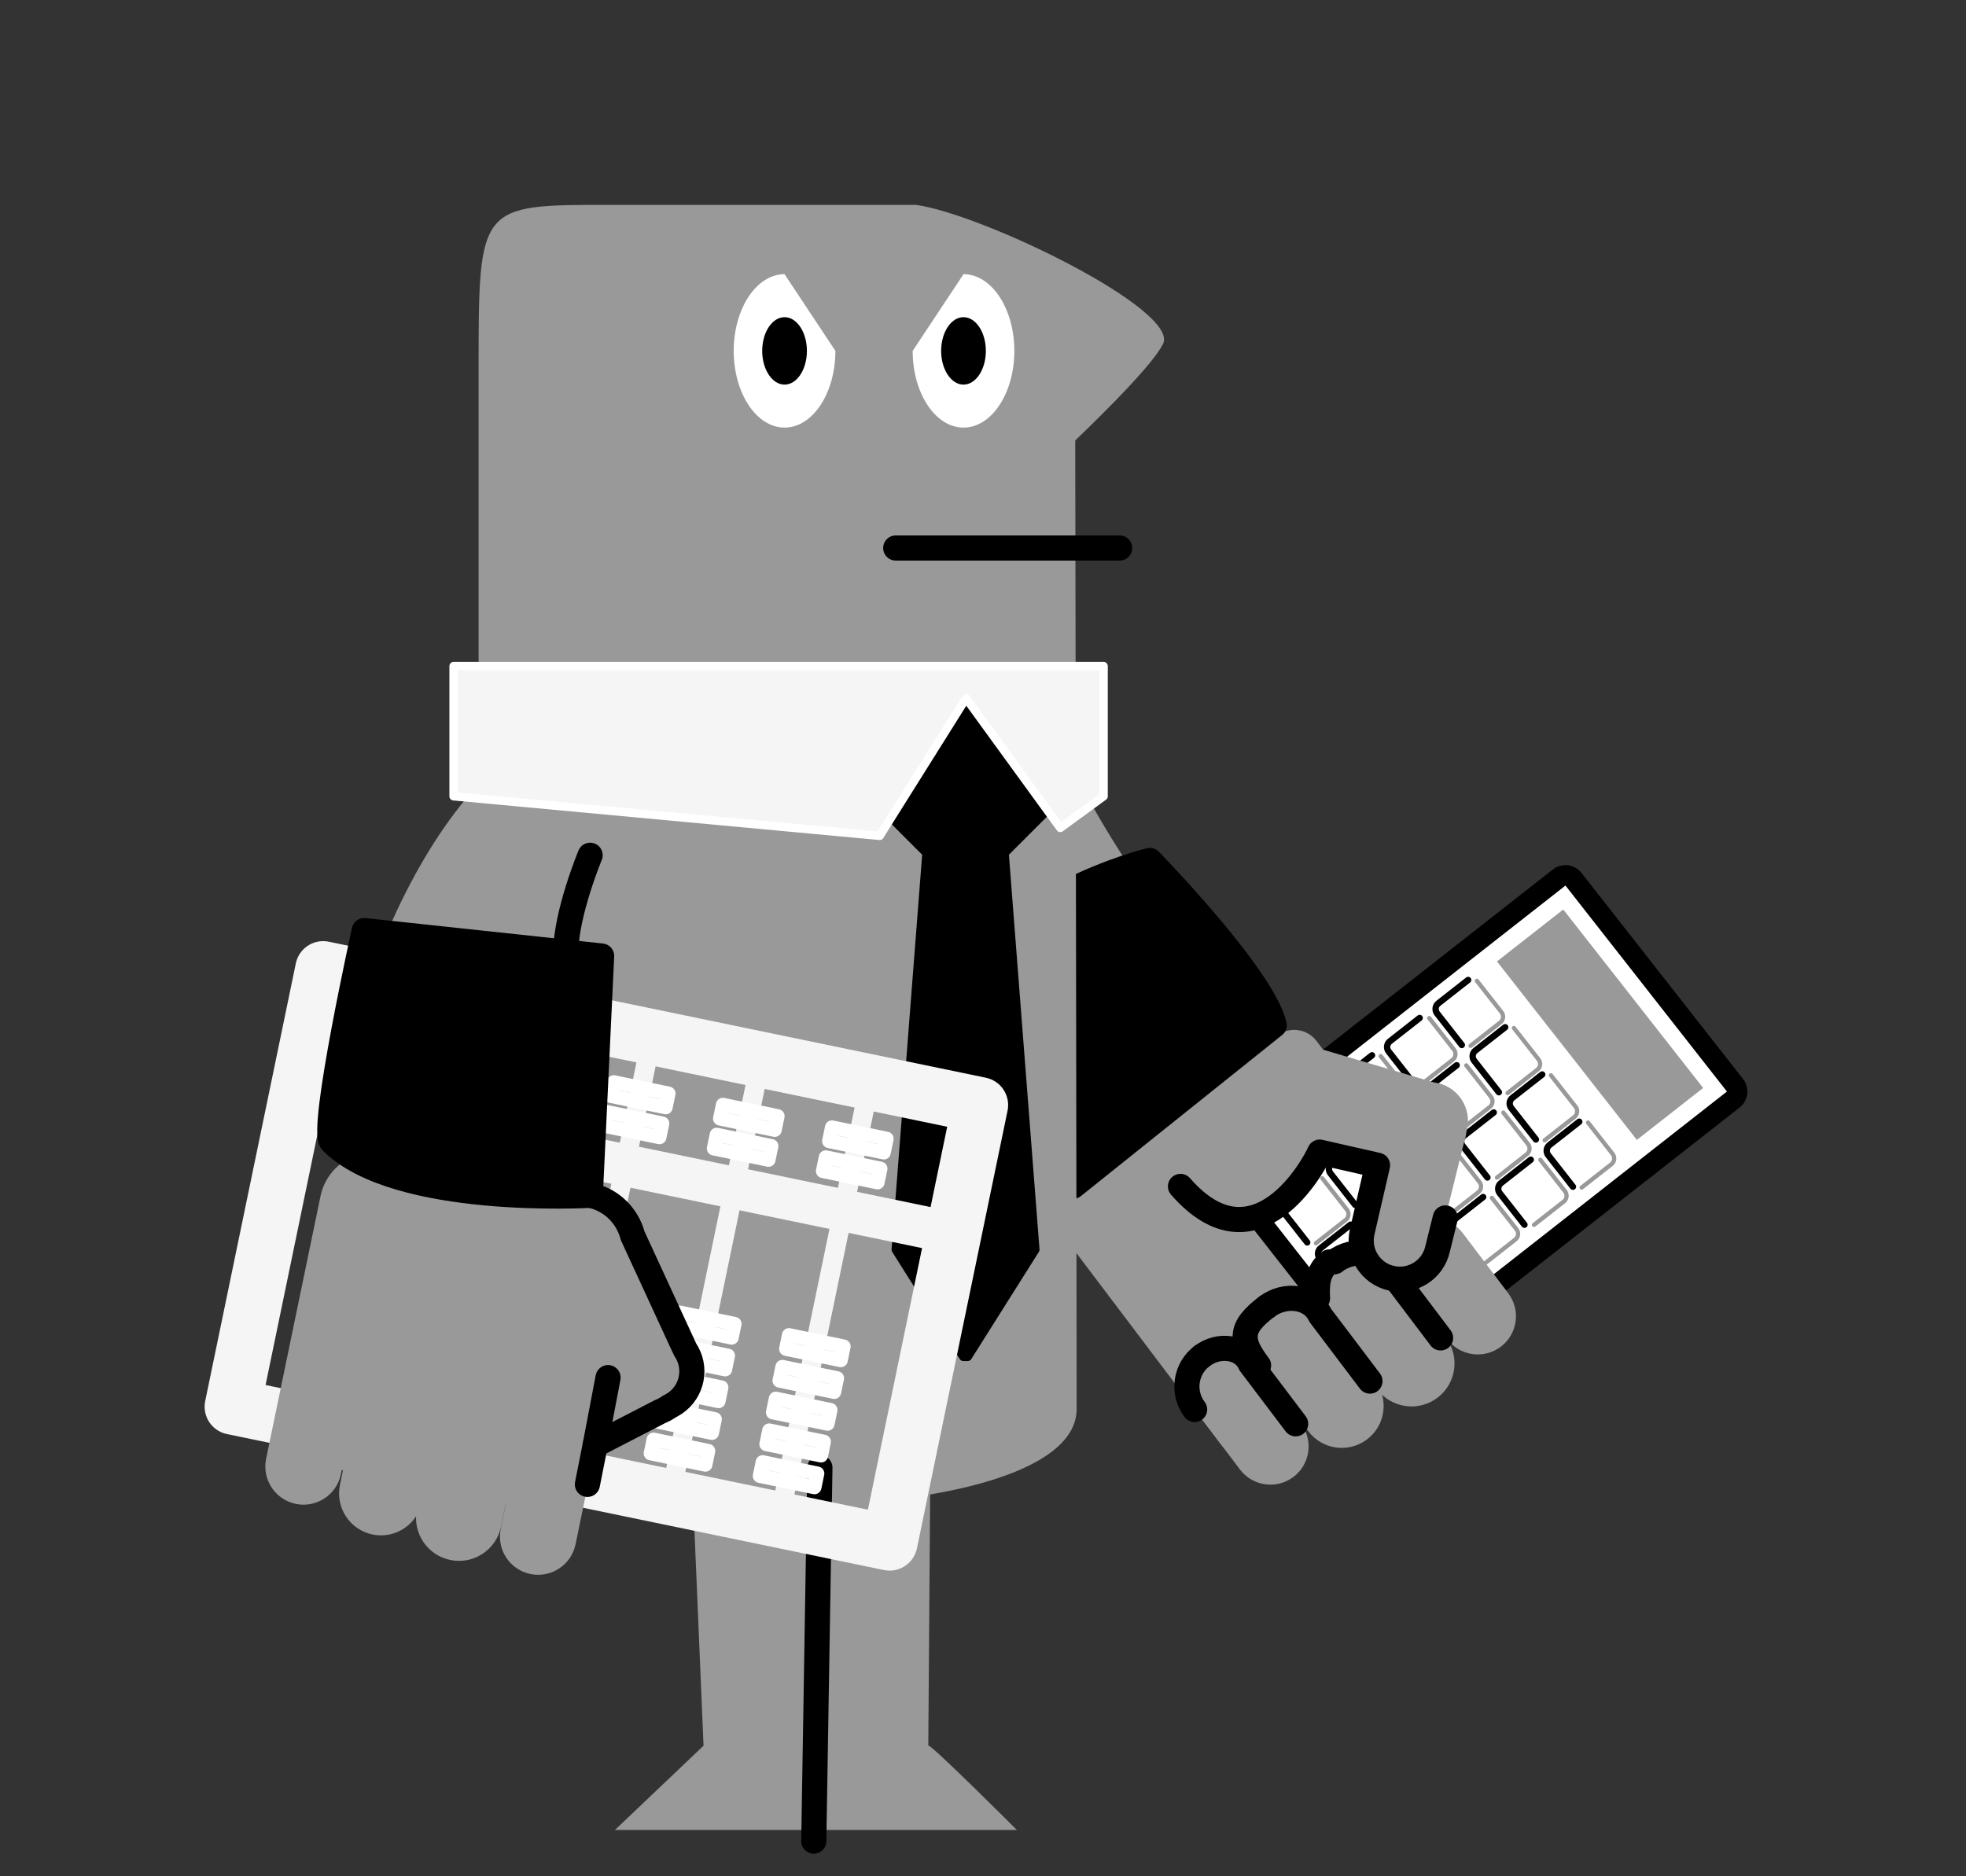 <?xml version="1.0" encoding="UTF-8" standalone="no"?>
<!-- Created with Inkscape (http://www.inkscape.org/) -->

<svg
   xmlns:dc="http://purl.org/dc/elements/1.1/"
   xmlns:cc="http://creativecommons.org/ns#"
   xmlns:rdf="http://www.w3.org/1999/02/22-rdf-syntax-ns#"
   xmlns:svg="http://www.w3.org/2000/svg"
   xmlns="http://www.w3.org/2000/svg"
   version="1.1"
   width="880"
   height="840"
   id="svg2985"
   xml:space="preserve"><rect width="100%" height="100%" fill="#333333" stroke="none"/><defs
     id="defs2989"><clipPath
       id="clipPath2999"><path
         d="m 0,590.528 552.428,0 L 552.428,0 0,0 0,590.528 z"
         id="path3001" /></clipPath></defs><g
     transform="matrix(1.25,0,0,-1.25,35.593,832.881)"
     id="g2993"><g
       transform="translate(44.8,2.4)"
       id="g2995"><g
         clip-path="url(#clipPath2999)"
         id="g2997"><g
           transform="translate(297.463,410.882)"
           id="g3003"><path
             d="M 0,0 C 0,0 24.445,-66.927 81.275,-116.877 67.087,-121.415 11.798,-169.375 11.798,-169.375 -56.253,-93.491 -58.166,-22.937 -25.719,0 -9.503,11.463 0,0 0,0"
             id="path3005"
             style="fill:#999999;fill-opacity:1;fill-rule:nonzero;stroke:none" /></g><g
           transform="translate(297.463,410.882)"
           id="g3007"><path
             d="M 0,0 C 0,0 24.445,-66.927 81.275,-116.877 67.087,-121.415 11.798,-169.375 11.798,-169.375 -56.253,-93.491 -58.166,-22.937 -25.719,0 -9.503,11.463 0,0 0,0 z"
             id="path3009"
             style="fill:none;stroke:#999999;stroke-width:6;stroke-linecap:butt;stroke-linejoin:round;stroke-miterlimit:10;stroke-opacity:1;stroke-dasharray:none" /></g><g
           transform="translate(455.052,215.774)"
           id="g3011"><path
             d="m 0,0 c 3.316,-4.388 2.438,-10.691 -1.95,-14.007 l -75.314,-56.908 c -4.388,-3.315 -10.691,-2.438 -14.007,1.95 L -148.179,6.35 c -3.316,4.387 -2.438,10.691 1.95,14.006 l 75.316,56.909 c 4.388,3.316 10.691,2.439 14.006,-1.95 L 0,0 z"
             id="path3013"
             style="fill:#999999;fill-opacity:1;fill-rule:nonzero;stroke:none" /></g><g
           transform="translate(421.922,172.75)"
           id="g3015"><path
             d="m 0,0 c -1.084,0 -2.158,0.48 -2.879,1.399 l -57.822,73.769 c -0.598,0.764 -0.868,1.732 -0.752,2.694 0.117,0.962 0.611,1.839 1.374,2.437 L 63.12,176.866 c 0.647,0.507 1.442,0.779 2.255,0.779 0.146,0 0.292,-0.009 0.439,-0.027 0.962,-0.116 1.839,-0.61 2.437,-1.373 l 57.822,-73.77 c 1.245,-1.589 0.967,-3.886 -0.622,-5.131 L 2.252,0.778 C 1.583,0.254 0.789,0 0,0"
             id="path3017"
             style="fill:#ffffff;fill-opacity:1;fill-rule:nonzero;stroke:none" /></g><g
           transform="translate(487.297,354.049)"
           id="g3019"><path
             d="m 0,0 c -1.626,0 -3.216,-0.543 -4.509,-1.557 l -123.199,-96.567 c -1.526,-1.196 -2.514,-2.949 -2.747,-4.873 -0.233,-1.924 0.308,-3.863 1.503,-5.388 l 57.823,-73.769 c 1.441,-1.839 3.588,-2.801 5.757,-2.801 1.578,0 3.166,0.509 4.504,1.558 l 123.199,96.565 c 3.177,2.49 3.734,7.084 1.244,10.261 L 5.753,-2.8 C 4.557,-1.274 2.804,-0.286 0.879,-0.053 0.586,-0.018 0.292,0 0,0 M 0,-7.309 57.822,-81.08 -65.377,-177.645 -123.199,-103.876 0,-7.309"
             id="path3021"
             style="fill:#000000;fill-opacity:1;fill-rule:nonzero;stroke:none" /></g><g
           transform="translate(461.164,319.753)"
           id="g3023"><path
             d="M 0,0 51.508,-65.714 77.044,-45.699 25.536,20.016 0,0 z"
             id="path3025"
             style="fill:#999999;fill-opacity:1;fill-rule:nonzero;stroke:none" /></g><g
           transform="translate(461.164,319.753)"
           id="g3027"><path
             d="M 0,0 51.508,-65.714 77.044,-45.699 25.536,20.016 0,0 z"
             id="path3029"
             style="fill:none;stroke:#ffffff;stroke-width:2.285;stroke-linecap:round;stroke-linejoin:round;stroke-miterlimit:10;stroke-opacity:1;stroke-dasharray:none" /></g><g
           transform="translate(452.446,312.921)"
           id="g3031"><path
             d="m 0,0 -10.66,-8.355 c -1.124,-0.88 -1.322,-2.52 -0.442,-3.645 l 8.841,-11.279"
             id="path3033"
             style="fill:none;stroke:#000000;stroke-width:2.285;stroke-linecap:round;stroke-linejoin:miter;stroke-miterlimit:10;stroke-opacity:1;stroke-dasharray:none" /></g><g
           transform="translate(465.709,295.998)"
           id="g3035"><path
             d="m 0,0 -10.659,-8.355 c -1.124,-0.879 -1.323,-2.519 -0.442,-3.643 l 8.84,-11.278"
             id="path3037"
             style="fill:none;stroke:#000000;stroke-width:2.285;stroke-linecap:round;stroke-linejoin:miter;stroke-miterlimit:10;stroke-opacity:1;stroke-dasharray:none" /></g><g
           transform="translate(478.973,279.079)"
           id="g3039"><path
             d="m 0,0 -10.66,-8.355 c -1.124,-0.88 -1.322,-2.52 -0.442,-3.644 l 8.841,-11.28"
             id="path3041"
             style="fill:none;stroke:#000000;stroke-width:2.285;stroke-linecap:round;stroke-linejoin:miter;stroke-miterlimit:10;stroke-opacity:1;stroke-dasharray:none" /></g><g
           transform="translate(492.235,262.156)"
           id="g3043"><path
             d="m 0,0 -10.66,-8.357 c -1.124,-0.88 -1.323,-2.519 -0.442,-3.642 l 8.841,-11.278"
             id="path3045"
             style="fill:none;stroke:#000000;stroke-width:2.285;stroke-linecap:round;stroke-linejoin:miter;stroke-miterlimit:10;stroke-opacity:1;stroke-dasharray:none" /></g><g
           transform="translate(435.084,299.312)"
           id="g3047"><path
             d="m 0,0 -10.662,-8.357 c -1.123,-0.881 -1.322,-2.52 -0.442,-3.644 l 8.841,-11.28"
             id="path3049"
             style="fill:none;stroke:#000000;stroke-width:2.285;stroke-linecap:round;stroke-linejoin:miter;stroke-miterlimit:10;stroke-opacity:1;stroke-dasharray:none" /></g><g
           transform="translate(448.347,282.389)"
           id="g3051"><path
             d="m 0,0 -10.661,-8.357 c -1.124,-0.88 -1.322,-2.519 -0.442,-3.643 l 8.84,-11.278"
             id="path3053"
             style="fill:none;stroke:#000000;stroke-width:2.285;stroke-linecap:round;stroke-linejoin:miter;stroke-miterlimit:10;stroke-opacity:1;stroke-dasharray:none" /></g><g
           transform="translate(461.61,265.469)"
           id="g3055"><path
             d="m 0,0 -10.662,-8.357 c -1.124,-0.88 -1.322,-2.519 -0.442,-3.643 l 8.841,-11.281"
             id="path3057"
             style="fill:none;stroke:#000000;stroke-width:2.285;stroke-linecap:round;stroke-linejoin:miter;stroke-miterlimit:10;stroke-opacity:1;stroke-dasharray:none" /></g><g
           transform="translate(474.873,248.547)"
           id="g3059"><path
             d="m 0,0 -10.662,-8.357 c -1.123,-0.879 -1.322,-2.519 -0.441,-3.643 l 8.839,-11.279"
             id="path3061"
             style="fill:none;stroke:#000000;stroke-width:2.285;stroke-linecap:round;stroke-linejoin:miter;stroke-miterlimit:10;stroke-opacity:1;stroke-dasharray:none" /></g><g
           transform="translate(418.029,285.944)"
           id="g3063"><path
             d="m 0,0 -10.66,-8.355 c -1.123,-0.881 -1.322,-2.52 -0.442,-3.644 l 8.841,-11.279"
             id="path3065"
             style="fill:none;stroke:#000000;stroke-width:2.285;stroke-linecap:round;stroke-linejoin:miter;stroke-miterlimit:10;stroke-opacity:1;stroke-dasharray:none" /></g><g
           transform="translate(431.293,269.022)"
           id="g3067"><path
             d="m 0,0 -10.66,-8.355 c -1.123,-0.881 -1.322,-2.52 -0.442,-3.644 l 8.84,-11.279"
             id="path3069"
             style="fill:none;stroke:#000000;stroke-width:2.285;stroke-linecap:round;stroke-linejoin:miter;stroke-miterlimit:10;stroke-opacity:1;stroke-dasharray:none" /></g><g
           transform="translate(444.556,252.102)"
           id="g3071"><path
             d="m 0,0 -10.66,-8.354 c -1.124,-0.881 -1.322,-2.522 -0.442,-3.645 l 8.841,-11.28"
             id="path3073"
             style="fill:none;stroke:#000000;stroke-width:2.285;stroke-linecap:round;stroke-linejoin:miter;stroke-miterlimit:10;stroke-opacity:1;stroke-dasharray:none" /></g><g
           transform="translate(457.819,235.182)"
           id="g3075"><path
             d="m 0,0 -10.66,-8.357 c -1.124,-0.88 -1.322,-2.519 -0.442,-3.643 l 8.841,-11.278"
             id="path3077"
             style="fill:none;stroke:#000000;stroke-width:2.285;stroke-linecap:round;stroke-linejoin:miter;stroke-miterlimit:10;stroke-opacity:1;stroke-dasharray:none" /></g><g
           transform="translate(458.683,211.608)"
           id="g3079"><path
             d="m 0,0 10.661,8.357 c 1.123,0.881 1.322,2.521 0.441,3.645 L 2.261,23.28"
             id="path3081"
             style="fill:none;stroke:#999999;stroke-width:1.523;stroke-linecap:round;stroke-linejoin:miter;stroke-miterlimit:10;stroke-opacity:1;stroke-dasharray:none" /></g><g
           transform="translate(445.419,228.532)"
           id="g3083"><path
             d="m 0,0 10.66,8.354 c 1.124,0.88 1.323,2.521 0.442,3.644 l -8.84,11.281"
             id="path3085"
             style="fill:none;stroke:#999999;stroke-width:1.523;stroke-linecap:round;stroke-linejoin:miter;stroke-miterlimit:10;stroke-opacity:1;stroke-dasharray:none" /></g><g
           transform="translate(432.157,245.453)"
           id="g3087"><path
             d="m 0,0 10.66,8.357 c 1.124,0.88 1.322,2.519 0.442,3.642 L 2.26,23.277"
             id="path3089"
             style="fill:none;stroke:#999999;stroke-width:1.523;stroke-linecap:round;stroke-linejoin:miter;stroke-miterlimit:10;stroke-opacity:1;stroke-dasharray:none" /></g><g
           transform="translate(418.893,262.373)"
           id="g3091"><path
             d="m 0,0 10.661,8.356 c 1.124,0.881 1.322,2.52 0.442,3.644 L 2.262,23.281"
             id="path3093"
             style="fill:none;stroke:#999999;stroke-width:1.523;stroke-linecap:round;stroke-linejoin:miter;stroke-miterlimit:10;stroke-opacity:1;stroke-dasharray:none" /></g><g
           transform="translate(400.983,272.582)"
           id="g3095"><path
             d="m 0,0 -10.661,-8.356 c -1.123,-0.881 -1.322,-2.52 -0.442,-3.644 l 8.842,-11.279"
             id="path3097"
             style="fill:none;stroke:#000000;stroke-width:2.285;stroke-linecap:round;stroke-linejoin:miter;stroke-miterlimit:10;stroke-opacity:1;stroke-dasharray:none" /></g><g
           transform="translate(414.246,255.662)"
           id="g3099"><path
             d="m 0,0 -10.66,-8.354 c -1.124,-0.88 -1.322,-2.52 -0.442,-3.644 l 8.841,-11.282"
             id="path3101"
             style="fill:none;stroke:#000000;stroke-width:2.285;stroke-linecap:round;stroke-linejoin:miter;stroke-miterlimit:10;stroke-opacity:1;stroke-dasharray:none" /></g><g
           transform="translate(427.509,238.74)"
           id="g3103"><path
             d="m 0,0 -10.66,-8.354 c -1.123,-0.881 -1.322,-2.522 -0.442,-3.645 l 8.841,-11.28"
             id="path3105"
             style="fill:none;stroke:#000000;stroke-width:2.285;stroke-linecap:round;stroke-linejoin:miter;stroke-miterlimit:10;stroke-opacity:1;stroke-dasharray:none" /></g><g
           transform="translate(440.772,221.817)"
           id="g3107"><path
             d="m 0,0 -10.66,-8.355 c -1.123,-0.881 -1.322,-2.52 -0.442,-3.645 l 8.841,-11.276"
             id="path3109"
             style="fill:none;stroke:#000000;stroke-width:2.285;stroke-linecap:round;stroke-linejoin:miter;stroke-miterlimit:10;stroke-opacity:1;stroke-dasharray:none" /></g><g
           transform="translate(441.636,198.248)"
           id="g3111"><path
             d="m 0,0 10.661,8.357 c 1.123,0.881 1.322,2.521 0.441,3.644 L 2.261,23.279"
             id="path3113"
             style="fill:none;stroke:#999999;stroke-width:1.523;stroke-linecap:round;stroke-linejoin:miter;stroke-miterlimit:10;stroke-opacity:1;stroke-dasharray:none" /></g><g
           transform="translate(428.372,215.17)"
           id="g3115"><path
             d="m 0,0 10.661,8.356 c 1.123,0.881 1.322,2.52 0.442,3.644 L 2.262,23.279"
             id="path3117"
             style="fill:none;stroke:#999999;stroke-width:1.523;stroke-linecap:round;stroke-linejoin:miter;stroke-miterlimit:10;stroke-opacity:1;stroke-dasharray:none" /></g><g
           transform="translate(415.11,232.091)"
           id="g3119"><path
             d="m 0,0 10.661,8.355 c 1.123,0.88 1.322,2.52 0.442,3.643 l -8.842,11.28"
             id="path3121"
             style="fill:none;stroke:#999999;stroke-width:1.523;stroke-linecap:round;stroke-linejoin:miter;stroke-miterlimit:10;stroke-opacity:1;stroke-dasharray:none" /></g><g
           transform="translate(401.846,249.012)"
           id="g3123"><path
             d="m 0,0 10.662,8.357 c 1.123,0.881 1.321,2.521 0.441,3.644 L 2.26,23.279"
             id="path3125"
             style="fill:none;stroke:#999999;stroke-width:1.523;stroke-linecap:round;stroke-linejoin:miter;stroke-miterlimit:10;stroke-opacity:1;stroke-dasharray:none" /></g><g
           transform="translate(383.82,259.129)"
           id="g3127"><path
             d="m 0,0 -10.661,-8.355 c -1.123,-0.879 -1.322,-2.519 -0.442,-3.644 l 8.843,-11.278"
             id="path3129"
             style="fill:none;stroke:#000000;stroke-width:2.285;stroke-linecap:round;stroke-linejoin:miter;stroke-miterlimit:10;stroke-opacity:1;stroke-dasharray:none" /></g><g
           transform="translate(397.084,242.209)"
           id="g3131"><path
             d="m 0,0 -10.661,-8.356 c -1.123,-0.881 -1.322,-2.522 -0.442,-3.645 l 8.841,-11.278"
             id="path3133"
             style="fill:none;stroke:#000000;stroke-width:2.285;stroke-linecap:round;stroke-linejoin:miter;stroke-miterlimit:10;stroke-opacity:1;stroke-dasharray:none" /></g><g
           transform="translate(410.346,225.289)"
           id="g3135"><path
             d="m 0,0 -10.661,-8.357 c -1.123,-0.881 -1.322,-2.521 -0.441,-3.645 l 8.84,-11.277"
             id="path3137"
             style="fill:none;stroke:#000000;stroke-width:2.285;stroke-linecap:round;stroke-linejoin:miter;stroke-miterlimit:10;stroke-opacity:1;stroke-dasharray:none" /></g><g
           transform="translate(423.608,208.365)"
           id="g3139"><path
             d="m 0,0 -10.66,-8.356 c -1.123,-0.881 -1.322,-2.52 -0.442,-3.644 l 8.841,-11.277"
             id="path3141"
             style="fill:none;stroke:#000000;stroke-width:2.285;stroke-linecap:round;stroke-linejoin:miter;stroke-miterlimit:10;stroke-opacity:1;stroke-dasharray:none" /></g><g
           transform="translate(424.473,184.795)"
           id="g3143"><path
             d="m 0,0 10.66,8.356 c 1.123,0.881 1.322,2.52 0.442,3.644 l -8.84,11.279"
             id="path3145"
             style="fill:none;stroke:#999999;stroke-width:1.523;stroke-linecap:round;stroke-linejoin:miter;stroke-miterlimit:10;stroke-opacity:1;stroke-dasharray:none" /></g><g
           transform="translate(411.209,201.719)"
           id="g3147"><path
             d="m 0,0 10.661,8.356 c 1.123,0.881 1.322,2.52 0.441,3.643 L 2.261,23.277"
             id="path3149"
             style="fill:none;stroke:#999999;stroke-width:1.523;stroke-linecap:round;stroke-linejoin:miter;stroke-miterlimit:10;stroke-opacity:1;stroke-dasharray:none" /></g><g
           transform="translate(397.947,218.637)"
           id="g3151"><path
             d="m 0,0 10.661,8.356 c 1.123,0.881 1.322,2.522 0.442,3.645 L 2.26,23.281"
             id="path3153"
             style="fill:none;stroke:#999999;stroke-width:1.523;stroke-linecap:round;stroke-linejoin:miter;stroke-miterlimit:10;stroke-opacity:1;stroke-dasharray:none" /></g><g
           transform="translate(384.684,235.56)"
           id="g3155"><path
             d="m 0,0 10.66,8.355 c 1.123,0.881 1.322,2.522 0.442,3.645 L 2.261,23.279"
             id="path3157"
             style="fill:none;stroke:#999999;stroke-width:1.523;stroke-linecap:round;stroke-linejoin:miter;stroke-miterlimit:10;stroke-opacity:1;stroke-dasharray:none" /></g><g
           transform="translate(476.047,225.221)"
           id="g3159"><path
             d="m 0,0 10.662,8.356 c 1.123,0.881 1.322,2.521 0.441,3.645 L 2.262,23.279"
             id="path3161"
             style="fill:none;stroke:#999999;stroke-width:1.523;stroke-linecap:round;stroke-linejoin:miter;stroke-miterlimit:10;stroke-opacity:1;stroke-dasharray:none" /></g><g
           transform="translate(462.782,242.142)"
           id="g3163"><path
             d="m 0,0 10.661,8.357 c 1.124,0.881 1.322,2.52 0.442,3.644 L 2.262,23.279"
             id="path3165"
             style="fill:none;stroke:#999999;stroke-width:1.523;stroke-linecap:round;stroke-linejoin:miter;stroke-miterlimit:10;stroke-opacity:1;stroke-dasharray:none" /></g><g
           transform="translate(449.521,259.062)"
           id="g3167"><path
             d="m 0,0 10.662,8.357 c 1.123,0.88 1.322,2.52 0.441,3.644 L 2.261,23.278"
             id="path3169"
             style="fill:none;stroke:#999999;stroke-width:1.523;stroke-linecap:round;stroke-linejoin:miter;stroke-miterlimit:10;stroke-opacity:1;stroke-dasharray:none" /></g><g
           transform="translate(436.257,275.983)"
           id="g3171"><path
             d="m 0,0 10.662,8.357 c 1.123,0.881 1.322,2.52 0.441,3.643 L 2.262,23.279"
             id="path3173"
             style="fill:none;stroke:#999999;stroke-width:1.523;stroke-linecap:round;stroke-linejoin:miter;stroke-miterlimit:10;stroke-opacity:1;stroke-dasharray:none" /></g><g
           transform="translate(493.099,238.586)"
           id="g3175"><path
             d="m 0,0 10.661,8.356 c 1.123,0.881 1.322,2.52 0.442,3.644 L 2.261,23.279"
             id="path3177"
             style="fill:none;stroke:#999999;stroke-width:1.523;stroke-linecap:round;stroke-linejoin:miter;stroke-miterlimit:10;stroke-opacity:1;stroke-dasharray:none" /></g><g
           transform="translate(479.835,255.509)"
           id="g3179"><path
             d="m 0,0 10.66,8.354 c 1.124,0.88 1.323,2.521 0.442,3.644 L 2.261,23.276"
             id="path3181"
             style="fill:none;stroke:#999999;stroke-width:1.523;stroke-linecap:round;stroke-linejoin:miter;stroke-miterlimit:10;stroke-opacity:1;stroke-dasharray:none" /></g><g
           transform="translate(466.573,272.428)"
           id="g3183"><path
             d="m 0,0 10.66,8.356 c 1.123,0.881 1.322,2.52 0.442,3.644 L 2.26,23.279"
             id="path3185"
             style="fill:none;stroke:#999999;stroke-width:1.523;stroke-linecap:round;stroke-linejoin:miter;stroke-miterlimit:10;stroke-opacity:1;stroke-dasharray:none" /></g><g
           transform="translate(453.309,289.35)"
           id="g3187"><path
             d="m 0,0 10.661,8.356 c 1.124,0.881 1.322,2.521 0.441,3.645 L 2.261,23.279"
             id="path3189"
             style="fill:none;stroke:#999999;stroke-width:1.523;stroke-linecap:round;stroke-linejoin:miter;stroke-miterlimit:10;stroke-opacity:1;stroke-dasharray:none" /></g><g
           transform="translate(388.28,284.358)"
           id="g3191"><path
             d="m 0,0 -44.72,-37.159 c 0,0 6.875,-10.695 13.607,-14.818 6.733,-4.121 30.416,-10.372 43.817,23.418 C 13.566,-7.604 0,0 0,0"
             id="path3193"
             style="fill:#999999;fill-opacity:1;fill-rule:nonzero;stroke:none" /></g><g
           transform="translate(466.814,200.718)"
           id="g3195"><path
             d="m 0,0 c 4.549,-6.023 3.354,-14.599 -2.67,-19.15 -6.025,-4.55 -14.598,-3.357 -19.151,2.666 L -38.055,5.003 c -4.552,6.024 -3.363,14.595 2.663,19.148 6.027,4.554 14.6,3.36 19.149,-2.667 L 0,0 z"
             id="path3197"
             style="fill:#999999;fill-opacity:1;fill-rule:nonzero;stroke:none" /></g><g
           transform="translate(419.165,169.382)"
           id="g3199"><path
             d="m 0,0 c 4.991,-6.607 3.681,-16.021 -2.931,-21.013 -6.61,-4.994 -16.018,-3.685 -21.017,2.928 L -41.762,5.492 c -4.996,6.61 -3.691,16.019 2.924,21.013 6.613,5 16.022,3.689 21.014,-2.927 L 0,0 z"
             id="path3201"
             style="fill:#999999;fill-opacity:1;fill-rule:nonzero;stroke:none" /></g><g
           transform="translate(392.558,154.082)"
           id="g3203"><path
             d="m 0,0 c 4.548,-6.023 3.353,-14.599 -2.668,-19.149 -6.026,-4.553 -14.599,-3.357 -19.152,2.668 L -38.053,5.004 c -4.553,6.022 -3.363,14.596 2.662,19.147 6.028,4.556 14.6,3.363 19.148,-2.668 L 0,0 z"
             id="path3205"
             style="fill:#999999;fill-opacity:1;fill-rule:nonzero;stroke:none" /></g><g
           transform="translate(357.167,178.233)"
           id="g3207"><path
             d="M 0,0 C 6.027,4.556 14.6,3.362 17.271,-2.791 L 33.514,-24.274"
             id="path3209"
             style="fill:none;stroke:#000000;stroke-width:9;stroke-linecap:round;stroke-linejoin:round;stroke-miterlimit:10;stroke-opacity:1;stroke-dasharray:none" /></g><g
           transform="translate(444.457,184.857)"
           id="g3211"><path
             d="m 0,0 c 5.122,-6.78 3.78,-16.438 -3.005,-21.562 -6.783,-5.125 -16.437,-3.782 -21.563,3.002 L -42.849,5.634 c -5.126,6.782 -3.783,16.434 3.001,21.56 6.788,5.13 16.439,3.784 21.559,-3.004 L 0,0 z"
             id="path3213"
             style="fill:#999999;fill-opacity:1;fill-rule:nonzero;stroke:none" /></g><g
           transform="translate(354.504,159.086)"
           id="g3215"><path
             d="M 0,0 C -4.553,6.022 -3.363,14.596 2.663,19.147"
             id="path3217"
             style="fill:none;stroke:#000000;stroke-width:9;stroke-linecap:round;stroke-linejoin:round;stroke-miterlimit:10;stroke-opacity:1;stroke-dasharray:none" /></g><g
           transform="translate(380.327,195.887)"
           id="g3219"><path
             d="M 0,0 C 6.613,5 16.022,3.689 19.137,-3.051 L 36.961,-26.627"
             id="path3221"
             style="fill:none;stroke:#000000;stroke-width:9;stroke-linecap:round;stroke-linejoin:round;stroke-miterlimit:10;stroke-opacity:1;stroke-dasharray:none" /></g><g
           transform="translate(377.403,174.874)"
           id="g3223"><path
             d="M 0,0 C -6.656,8.807 -7.037,13.493 2.924,21.013"
             id="path3225"
             style="fill:none;stroke:#000000;stroke-width:9;stroke-linecap:round;stroke-linejoin:round;stroke-miterlimit:10;stroke-opacity:1;stroke-dasharray:none" /></g><g
           transform="translate(404.609,212.052)"
           id="g3227"><path
             d="M 0,0 C 6.788,5.13 16.439,3.783 19.682,-3.127 L 37.971,-27.32"
             id="path3229"
             style="fill:none;stroke:#000000;stroke-width:9;stroke-linecap:round;stroke-linejoin:round;stroke-miterlimit:10;stroke-opacity:1;stroke-dasharray:none" /></g><g
           transform="translate(398.517,198.94)"
           id="g3231"><path
             d="m 0,0 c -0.262,4.935 -0.023,9.782 4.217,12.988 l 1.876,0.123"
             id="path3233"
             style="fill:none;stroke:#000000;stroke-width:9;stroke-linecap:round;stroke-linejoin:round;stroke-miterlimit:10;stroke-opacity:1;stroke-dasharray:none" /></g><g
           transform="translate(441.609,275.983)"
           id="g3235"><path
             d="m 0,0 c 7.455,-1.692 12.122,-9.114 10.426,-16.565 l -0.218,-0.969 c -0.072,-0.624 -0.167,-1.247 -0.312,-1.871 -0.14,-0.625 -0.321,-1.229 -0.526,-1.82 l -9.487,-38.227 c -1.694,-7.456 -9.111,-12.127 -16.564,-10.426 -7.458,1.69 -12.125,9.108 -10.432,16.565 l 5.514,23.899 -20.716,4.705 c -9.016,2.056 -14.665,11.028 -12.613,20.041 2.048,9.022 -0.369,20.228 8.643,18.179 L -2.718,0.632 C -2.217,0.519 -1.73,0.375 -1.249,0.222 -0.834,0.163 -0.417,0.096 0,0"
             id="path3237"
             style="fill:#999999;fill-opacity:1;fill-rule:nonzero;stroke:none" /></g><g
           transform="translate(444.263,227.692)"
           id="g3239"><path
             d="m 0,0 -2.771,-11.161 c -1.694,-7.456 -9.111,-12.127 -16.564,-10.426 -7.458,1.69 -12.125,9.108 -10.432,16.566 l 5.514,23.898 -20.716,4.705 c -1.699,-4.115 -22.765,-43.335 -49.85,-12.284"
             id="path3241"
             style="fill:none;stroke:#000000;stroke-width:9;stroke-linecap:round;stroke-linejoin:round;stroke-miterlimit:10;stroke-opacity:1;stroke-dasharray:none" /></g><g
           transform="translate(383.01,296.716)"
           id="g3243"><path
             d="m 0,0 c 0,0 -60.723,-48.639 -71.998,-57.652 -19.267,-2.012 -39.988,42.472 -37.36,67.198 6.4,35.02 64.802,49.477 64.802,49.477 0,0 40.588,-41.582 44.556,-59.023"
             id="path3245"
             style="fill:#000000;fill-opacity:1;fill-rule:nonzero;stroke:none" /></g><g
           transform="translate(383.01,296.716)"
           id="g3247"><path
             d="m 0,0 c 0,0 -60.723,-48.639 -71.998,-57.652 -19.267,-2.012 -39.988,42.472 -37.36,67.198 6.4,35.02 64.802,49.477 64.802,49.477 0,0 40.588,-41.582 44.556,-59.023 z"
             id="path3249"
             style="fill:none;stroke:#000000;stroke-width:9;stroke-linecap:round;stroke-linejoin:round;stroke-miterlimit:10;stroke-opacity:1;stroke-dasharray:none" /></g><g
           transform="translate(144.648,590.528)"
           id="g3251"><path
             d="m 0,0 110.07,0 c 24.241,-3.379 94.615,-37.705 88.462,-49.832 -3.586,-7.064 -19.093,-22.703 -31.428,-34.545 0,0 0.505,-299.237 0.505,-346.899 0,-47.663 -214.152,-44.582 -214.152,0 l 0,372.354 C -46.543,0 -46.543,0 0,0"
             id="path3253"
             style="fill:#999999;fill-opacity:1;fill-rule:nonzero;stroke:none" /></g><g
           transform="translate(253.539,538.231)"
           id="g3255"><path
             d="m 0,0 c 0,-15.171 8.15,-27.471 18.205,-27.471 10.054,0 18.205,12.3 18.205,27.471 0,15.172 -8.151,27.472 -18.205,27.472 L 0,0 z"
             id="path3257"
             style="fill:#ffffff;fill-opacity:1;fill-rule:nonzero;stroke:none" /></g><g
           transform="translate(263.739,538.231)"
           id="g3259"><path
             d="m 0,0 c 0,-6.669 3.583,-12.078 8.005,-12.078 4.42,0 8.004,5.409 8.004,12.078 0,6.67 -3.584,12.078 -8.004,12.078 C 3.583,12.078 0,6.67 0,0"
             id="path3261"
             style="fill:#000000;fill-opacity:1;fill-rule:nonzero;stroke:none" /></g><g
           transform="translate(249.525,416.848)"
           id="g3263"><path
             d="m 0,0 45.893,0 5.31,-44.216 -14.215,-14.22 -28.083,0 -14.214,14.22 L 0,0 z"
             id="path3265"
             style="fill:#000000;fill-opacity:1;fill-rule:nonzero;stroke:none" /></g><g
           transform="translate(249.525,416.848)"
           id="g3267"><path
             d="m 0,0 45.893,0 5.31,-44.216 -14.215,-14.22 -28.083,0 -14.214,14.22 L 0,0 z"
             id="path3269"
             style="fill:none;stroke:#000000;stroke-width:3;stroke-linecap:butt;stroke-linejoin:round;stroke-miterlimit:10;stroke-opacity:1;stroke-dasharray:none" /></g><g
           transform="translate(271.685,177.946)"
           id="g3271"><path
             d="m 0,0 -24.208,38.398 10.953,141.245 28.083,0 L 25.777,38.398 1.573,0 0,0 z"
             id="path3273"
             style="fill:#000000;fill-opacity:1;fill-rule:nonzero;stroke:none" /></g><g
           transform="translate(271.685,177.946)"
           id="g3275"><path
             d="m 0,0 -24.208,38.398 10.953,141.245 28.083,0 L 25.777,38.398 1.573,0 0,0 z"
             id="path3277"
             style="fill:none;stroke:#000000;stroke-width:3;stroke-linecap:round;stroke-linejoin:round;stroke-miterlimit:10;stroke-opacity:1;stroke-dasharray:none" /></g><g
           transform="translate(189.461,538.231)"
           id="g3279"><path
             d="m 0,0 c 0,-15.171 8.15,-27.471 18.205,-27.471 10.054,0 18.204,12.3 18.204,27.471 L 18.205,27.472 C 8.15,27.472 0,15.172 0,0"
             id="path3281"
             style="fill:#ffffff;fill-opacity:1;fill-rule:nonzero;stroke:none" /></g><g
           transform="translate(199.661,538.231)"
           id="g3283"><path
             d="m 0,0 c 0,-6.669 3.583,-12.078 8.005,-12.078 4.42,0 8.004,5.409 8.004,12.078 0,6.67 -3.584,12.078 -8.004,12.078 C 3.583,12.078 0,6.67 0,0"
             id="path3285"
             style="fill:#000000;fill-opacity:1;fill-rule:nonzero;stroke:none" /></g><g
           transform="translate(260.105,170.534)"
           id="g3287"><path
             d="m 0,0 c 0,0 -0.973,-132.635 -0.973,-131.858 0,1.547 31.727,-30.18 31.727,-30.18 l -143.932,0 31.727,30.18 L -87.021,0 0,0 z"
             id="path3289"
             style="fill:#999999;fill-opacity:1;fill-rule:nonzero;stroke:none" /></g><g
           transform="translate(220.324,138.257)"
           id="g3291"><path
             d="M 0,0 -2.192,-133.757"
             id="path3293"
             style="fill:none;stroke:#000000;stroke-width:9;stroke-linecap:round;stroke-linejoin:round;stroke-miterlimit:10;stroke-opacity:1;stroke-dasharray:none" /></g><g
           transform="translate(10,160.088)"
           id="g3295"><path
             d="M 0,0 235.275,-48.708 267.726,108.035 32.45,156.746 0,0 z"
             id="path3297"
             style="fill:none;stroke:#f5f5f5;stroke-width:20;stroke-linecap:round;stroke-linejoin:round;stroke-miterlimit:10;stroke-opacity:1;stroke-dasharray:none" /></g><g
           transform="translate(267.752,222.311)"
           id="g3299"><path
             d="M 0,0 -234.338,48.516"
             id="path3301"
             style="fill:none;stroke:#f5f5f5;stroke-width:15;stroke-linecap:round;stroke-linejoin:round;stroke-miterlimit:10;stroke-opacity:1;stroke-dasharray:none" /></g><g
           transform="translate(238.798,279.195)"
           id="g3303"><path
             d="M 0,0 -31.517,-152.236"
             id="path3305"
             style="fill:none;stroke:#f5f5f5;stroke-width:7;stroke-linecap:round;stroke-linejoin:round;stroke-miterlimit:10;stroke-opacity:1;stroke-dasharray:none" /></g><g
           transform="translate(199.742,287.281)"
           id="g3307"><path
             d="M 0,0 -31.518,-152.236"
             id="path3309"
             style="fill:none;stroke:#f5f5f5;stroke-width:7;stroke-linecap:round;stroke-linejoin:round;stroke-miterlimit:10;stroke-opacity:1;stroke-dasharray:none" /></g><g
           transform="translate(160.685,295.367)"
           id="g3311"><path
             d="M 0,0 -31.517,-152.238"
             id="path3313"
             style="fill:none;stroke:#f5f5f5;stroke-width:7;stroke-linecap:round;stroke-linejoin:round;stroke-miterlimit:10;stroke-opacity:1;stroke-dasharray:none" /></g><g
           transform="translate(121.629,303.453)"
           id="g3315"><path
             d="M 0,0 -31.517,-152.239"
             id="path3317"
             style="fill:none;stroke:#000000;stroke-width:7;stroke-linecap:round;stroke-linejoin:round;stroke-miterlimit:10;stroke-opacity:1;stroke-dasharray:none" /></g><g
           transform="translate(82.573,311.539)"
           id="g3319"><path
             d="M 0,0 -31.517,-152.238"
             id="path3321"
             style="fill:none;stroke:#000000;stroke-width:7;stroke-linecap:round;stroke-linejoin:round;stroke-miterlimit:10;stroke-opacity:1;stroke-dasharray:none" /></g><g
           transform="translate(223.609,255.199)"
           id="g3323"><path
             d="M 0,0 19.601,-4.057 20.623,0.877 1.022,4.936 0,0 z"
             id="path3325"
             style="fill:none;stroke:#ffffff;stroke-width:5;stroke-linecap:round;stroke-linejoin:round;stroke-miterlimit:10;stroke-opacity:1;stroke-dasharray:none" /></g><g
           transform="translate(221.391,244.481)"
           id="g3327"><path
             d="M 0,0 19.601,-4.058 20.622,0.877 1.021,4.936 0,0 z"
             id="path3329"
             style="fill:none;stroke:#ffffff;stroke-width:5;stroke-linecap:round;stroke-linejoin:round;stroke-miterlimit:10;stroke-opacity:1;stroke-dasharray:none" /></g><g
           transform="translate(201.141,146.666)"
           id="g3331"><path
             d="M 0,0 19.601,-4.059 20.623,0.879 1.022,4.937 0,0 z"
             id="path3333"
             style="fill:none;stroke:#ffffff;stroke-width:5;stroke-linecap:round;stroke-linejoin:round;stroke-miterlimit:10;stroke-opacity:1;stroke-dasharray:none" /></g><g
           transform="translate(198.786,135.293)"
           id="g3335"><path
             d="M 0,0 19.601,-4.06 20.623,0.875 1.021,4.932 0,0 z"
             id="path3337"
             style="fill:none;stroke:#ffffff;stroke-width:5;stroke-linecap:round;stroke-linejoin:round;stroke-miterlimit:10;stroke-opacity:1;stroke-dasharray:none" /></g><g
           transform="translate(205.85,169.416)"
           id="g3339"><path
             d="M 0,0 19.602,-4.059 20.623,0.879 1.023,4.937 0,0 z"
             id="path3341"
             style="fill:none;stroke:#ffffff;stroke-width:5;stroke-linecap:round;stroke-linejoin:round;stroke-miterlimit:10;stroke-opacity:1;stroke-dasharray:none" /></g><g
           transform="translate(208.205,180.791)"
           id="g3343"><path
             d="M 0,0 19.602,-4.059 20.622,0.877 1.021,4.936 0,0 z"
             id="path3345"
             style="fill:none;stroke:#ffffff;stroke-width:5;stroke-linecap:round;stroke-linejoin:round;stroke-miterlimit:10;stroke-opacity:1;stroke-dasharray:none" /></g><g
           transform="translate(203.496,158.043)"
           id="g3347"><path
             d="M 0,0 19.601,-4.06 20.622,0.877 1.021,4.934 0,0 z"
             id="path3349"
             style="fill:none;stroke:#ffffff;stroke-width:5;stroke-linecap:round;stroke-linejoin:round;stroke-miterlimit:10;stroke-opacity:1;stroke-dasharray:none" /></g><g
           transform="translate(162.084,154.752)"
           id="g3351"><path
             d="M 0,0 19.601,-4.057 20.623,0.878 1.022,4.936 0,0 z"
             id="path3353"
             style="fill:none;stroke:#ffffff;stroke-width:5;stroke-linecap:round;stroke-linejoin:round;stroke-miterlimit:10;stroke-opacity:1;stroke-dasharray:none" /></g><g
           transform="translate(159.73,143.377)"
           id="g3355"><path
             d="M 0,0 19.6,-4.06 20.622,0.877 1.022,4.936 0,0 z"
             id="path3357"
             style="fill:none;stroke:#ffffff;stroke-width:5;stroke-linecap:round;stroke-linejoin:round;stroke-miterlimit:10;stroke-opacity:1;stroke-dasharray:none" /></g><g
           transform="translate(166.794,177.502)"
           id="g3359"><path
             d="M 0,0 19.601,-4.06 20.623,0.877 1.023,4.936 0,0 z"
             id="path3361"
             style="fill:none;stroke:#ffffff;stroke-width:5;stroke-linecap:round;stroke-linejoin:round;stroke-miterlimit:10;stroke-opacity:1;stroke-dasharray:none" /></g><g
           transform="translate(169.149,188.877)"
           id="g3363"><path
             d="M 0,0 19.601,-4.057 20.623,0.877 1.022,4.936 0,0 z"
             id="path3365"
             style="fill:none;stroke:#ffffff;stroke-width:5;stroke-linecap:round;stroke-linejoin:round;stroke-miterlimit:10;stroke-opacity:1;stroke-dasharray:none" /></g><g
           transform="translate(164.44,166.129)"
           id="g3367"><path
             d="M 0,0 19.6,-4.059 20.622,0.875 1.022,4.934 0,0 z"
             id="path3369"
             style="fill:none;stroke:#ffffff;stroke-width:5;stroke-linecap:round;stroke-linejoin:round;stroke-miterlimit:10;stroke-opacity:1;stroke-dasharray:none" /></g><g
           transform="translate(123.028,162.836)"
           id="g3371"><path
             d="M 0,0 19.601,-4.057 20.622,0.881 1.021,4.937 0,0 z"
             id="path3373"
             style="fill:none;stroke:#ffffff;stroke-width:5;stroke-linecap:round;stroke-linejoin:round;stroke-miterlimit:10;stroke-opacity:1;stroke-dasharray:none" /></g><g
           transform="translate(120.674,151.463)"
           id="g3375"><path
             d="M 0,0 19.6,-4.057 20.622,0.876 1.021,4.934 0,0 z"
             id="path3377"
             style="fill:none;stroke:#ffffff;stroke-width:5;stroke-linecap:round;stroke-linejoin:round;stroke-miterlimit:10;stroke-opacity:1;stroke-dasharray:none" /></g><g
           transform="translate(127.738,185.588)"
           id="g3379"><path
             d="M 0,0 19.601,-4.059 20.622,0.879 1.021,4.936 0,0 z"
             id="path3381"
             style="fill:none;stroke:#ffffff;stroke-width:5;stroke-linecap:round;stroke-linejoin:round;stroke-miterlimit:10;stroke-opacity:1;stroke-dasharray:none" /></g><g
           transform="translate(130.093,196.961)"
           id="g3383"><path
             d="M 0,0 19.6,-4.057 20.622,0.878 1.021,4.937 0,0 z"
             id="path3385"
             style="fill:none;stroke:#ffffff;stroke-width:5;stroke-linecap:round;stroke-linejoin:round;stroke-miterlimit:10;stroke-opacity:1;stroke-dasharray:none" /></g><g
           transform="translate(125.383,174.214)"
           id="g3387"><path
             d="M 0,0 19.601,-4.058 20.622,0.875 1.022,4.935 0,0 z"
             id="path3389"
             style="fill:none;stroke:#ffffff;stroke-width:5;stroke-linecap:round;stroke-linejoin:round;stroke-miterlimit:10;stroke-opacity:1;stroke-dasharray:none" /></g><g
           transform="translate(83.972,170.923)"
           id="g3391"><path
             d="M 0,0 19.601,-4.058 20.622,0.88 1.021,4.936 0,0 z"
             id="path3393"
             style="fill:none;stroke:#ffffff;stroke-width:5;stroke-linecap:round;stroke-linejoin:round;stroke-miterlimit:10;stroke-opacity:1;stroke-dasharray:none" /></g><g
           transform="translate(81.617,159.548)"
           id="g3395"><path
             d="M 0,0 19.601,-4.058 20.622,0.878 1.021,4.936 0,0 z"
             id="path3397"
             style="fill:none;stroke:#ffffff;stroke-width:5;stroke-linecap:round;stroke-linejoin:round;stroke-miterlimit:10;stroke-opacity:1;stroke-dasharray:none" /></g><g
           transform="translate(88.682,193.673)"
           id="g3399"><path
             d="M 0,0 19.601,-4.058 20.622,0.878 1.021,4.936 0,0 z"
             id="path3401"
             style="fill:none;stroke:#ffffff;stroke-width:5;stroke-linecap:round;stroke-linejoin:round;stroke-miterlimit:10;stroke-opacity:1;stroke-dasharray:none" /></g><g
           transform="translate(91.037,205.048)"
           id="g3403"><path
             d="M 0,0 19.601,-4.058 20.622,0.878 1.021,4.936 0,0 z"
             id="path3405"
             style="fill:none;stroke:#ffffff;stroke-width:5;stroke-linecap:round;stroke-linejoin:round;stroke-miterlimit:10;stroke-opacity:1;stroke-dasharray:none" /></g><g
           transform="translate(86.327,182.298)"
           id="g3407"><path
             d="M 0,0 19.601,-4.056 20.622,0.878 1.021,4.934 0,0 z"
             id="path3409"
             style="fill:none;stroke:#ffffff;stroke-width:5;stroke-linecap:round;stroke-linejoin:round;stroke-miterlimit:10;stroke-opacity:1;stroke-dasharray:none" /></g><g
           transform="translate(44.916,179.007)"
           id="g3411"><path
             d="M 0,0 19.601,-4.056 20.623,0.88 1.022,4.938 0,0 z"
             id="path3413"
             style="fill:none;stroke:#ffffff;stroke-width:5;stroke-linecap:round;stroke-linejoin:round;stroke-miterlimit:10;stroke-opacity:1;stroke-dasharray:none" /></g><g
           transform="translate(42.561,167.635)"
           id="g3415"><path
             d="M 0,0 19.601,-4.057 20.623,0.875 1.021,4.933 0,0 z"
             id="path3417"
             style="fill:none;stroke:#ffffff;stroke-width:5;stroke-linecap:round;stroke-linejoin:round;stroke-miterlimit:10;stroke-opacity:1;stroke-dasharray:none" /></g><g
           transform="translate(49.626,201.757)"
           id="g3419"><path
             d="M 0,0 19.601,-4.056 20.622,0.882 1.022,4.938 0,0 z"
             id="path3421"
             style="fill:none;stroke:#ffffff;stroke-width:5;stroke-linecap:round;stroke-linejoin:round;stroke-miterlimit:10;stroke-opacity:1;stroke-dasharray:none" /></g><g
           transform="translate(51.98,213.132)"
           id="g3423"><path
             d="M 0,0 19.601,-4.056 20.622,0.88 1.021,4.936 0,0 z"
             id="path3425"
             style="fill:none;stroke:#ffffff;stroke-width:5;stroke-linecap:round;stroke-linejoin:round;stroke-miterlimit:10;stroke-opacity:1;stroke-dasharray:none" /></g><g
           transform="translate(47.27,190.385)"
           id="g3427"><path
             d="M 0,0 19.601,-4.057 20.623,0.877 1.022,4.936 0,0 z"
             id="path3429"
             style="fill:none;stroke:#ffffff;stroke-width:5;stroke-linecap:round;stroke-linejoin:round;stroke-miterlimit:10;stroke-opacity:1;stroke-dasharray:none" /></g><g
           transform="translate(184.554,263.285)"
           id="g3431"><path
             d="M 0,0 19.601,-4.059 20.623,0.877 1.022,4.936 0,0 z"
             id="path3433"
             style="fill:none;stroke:#ffffff;stroke-width:5;stroke-linecap:round;stroke-linejoin:round;stroke-miterlimit:10;stroke-opacity:1;stroke-dasharray:none" /></g><g
           transform="translate(182.335,252.567)"
           id="g3435"><path
             d="M 0,0 19.601,-4.058 20.622,0.875 1.021,4.935 0,0 z"
             id="path3437"
             style="fill:none;stroke:#ffffff;stroke-width:5;stroke-linecap:round;stroke-linejoin:round;stroke-miterlimit:10;stroke-opacity:1;stroke-dasharray:none" /></g><g
           transform="translate(145.498,271.371)"
           id="g3439"><path
             d="M 0,0 19.6,-4.059 20.622,0.877 1.022,4.936 0,0 z"
             id="path3441"
             style="fill:none;stroke:#ffffff;stroke-width:5;stroke-linecap:round;stroke-linejoin:round;stroke-miterlimit:10;stroke-opacity:1;stroke-dasharray:none" /></g><g
           transform="translate(143.278,260.651)"
           id="g3443"><path
             d="M 0,0 19.601,-4.056 20.622,0.878 1.021,4.936 0,0 z"
             id="path3445"
             style="fill:none;stroke:#ffffff;stroke-width:5;stroke-linecap:round;stroke-linejoin:round;stroke-miterlimit:10;stroke-opacity:1;stroke-dasharray:none" /></g><g
           transform="translate(106.441,279.455)"
           id="g3447"><path
             d="M 0,0 19.601,-4.057 20.622,0.879 1.021,4.935 0,0 z"
             id="path3449"
             style="fill:none;stroke:#ffffff;stroke-width:5;stroke-linecap:round;stroke-linejoin:round;stroke-miterlimit:10;stroke-opacity:1;stroke-dasharray:none" /></g><g
           transform="translate(104.223,268.74)"
           id="g3451"><path
             d="M 0,0 19.6,-4.059 20.622,0.875 1.021,4.933 0,0 z"
             id="path3453"
             style="fill:none;stroke:#ffffff;stroke-width:5;stroke-linecap:round;stroke-linejoin:round;stroke-miterlimit:10;stroke-opacity:1;stroke-dasharray:none" /></g><g
           transform="translate(67.385,287.543)"
           id="g3455"><path
             d="M 0,0 19.6,-4.06 20.622,0.877 1.021,4.934 0,0 z"
             id="path3457"
             style="fill:none;stroke:#ffffff;stroke-width:5;stroke-linecap:round;stroke-linejoin:round;stroke-miterlimit:10;stroke-opacity:1;stroke-dasharray:none" /></g><g
           transform="translate(65.166,276.824)"
           id="g3459"><path
             d="M 0,0 19.601,-4.059 20.622,0.877 1.021,4.933 0,0 z"
             id="path3461"
             style="fill:none;stroke:#ffffff;stroke-width:5;stroke-linecap:round;stroke-linejoin:round;stroke-miterlimit:10;stroke-opacity:1;stroke-dasharray:none" /></g><g
           transform="translate(22.02,141.445)"
           id="g3463"><path
             d="m 0,0 5.461,26.367 10e-4,0.002 14.018,67.709 c 1.608,7.757 7.607,13.515 14.856,15.264 -6.585,2.449 -10.828,4.184 -10.828,4.184 12.222,101.194 74.887,167.082 90.817,137.315 l 9.368,-17.512 c 0,0 -30.2,-49.392 -14.914,-137.457 l 7.304,-1.511 c 7.627,-1.581 13.323,-7.409 15.171,-14.501 l 18.215,-39.501 c 0.247,-0.451 0.461,-0.913 0.66,-1.376 0.232,-0.351 0.455,-0.708 0.657,-1.085 3.639,-6.723 1.134,-15.123 -5.588,-18.761 l -0.872,-0.474 c -0.517,-0.356 -1.048,-0.693 -1.613,-0.996 -0.563,-0.307 -1.137,-0.568 -1.714,-0.806 L 117.844,4.917 116.527,-1.438 c 0.004,-0.94 -0.084,-1.893 -0.283,-2.849 l -5.453,-26.376 c -1.533,-7.391 -8.771,-12.144 -16.162,-10.612 -7.395,1.533 -12.146,8.766 -10.615,16.162 l 1.845,8.909 -0.056,0.012 -1.678,-8.11 c -1.723,-8.319 -9.871,-13.675 -18.194,-11.951 -7.462,1.549 -12.519,8.257 -12.247,15.627 -3.278,-5.012 -9.383,-7.785 -15.6,-6.496 -8.111,1.68 -13.327,9.619 -11.648,17.736 l 1.087,5.26 -0.433,0.09 -0.313,-1.514 C 25.245,-12.94 18.008,-17.692 10.617,-16.163 3.223,-14.63 -1.529,-7.397 0,0"
             id="path3465"
             style="fill:#999999;fill-opacity:1;fill-rule:nonzero;stroke:none" /></g><g
           transform="translate(130.799,237.317)"
           id="g3467"><path
             d="m 0,0 7.304,-1.511 c 7.627,-1.581 13.323,-7.409 15.171,-14.501 l 18.214,-39.501 c 0.248,-0.451 0.461,-0.913 0.661,-1.376 0.232,-0.351 0.455,-0.708 0.657,-1.085 3.639,-6.723 1.134,-15.123 -5.588,-18.761 l -0.872,-0.474 c -0.518,-0.356 -1.048,-0.693 -1.613,-0.996 -0.563,-0.307 -1.137,-0.568 -1.714,-0.806 L 9.064,-90.955 6.271,-105.051"
             id="path3469"
             style="fill:none;stroke:#000000;stroke-width:9;stroke-linecap:round;stroke-linejoin:round;stroke-miterlimit:10;stroke-opacity:1;stroke-dasharray:none" /></g><g
           transform="translate(139.863,146.362)"
           id="g3471"><path
             d="M 0,0 4.599,24.145"
             id="path3473"
             style="fill:none;stroke:#000000;stroke-width:9;stroke-linecap:round;stroke-linejoin:round;stroke-miterlimit:10;stroke-opacity:1;stroke-dasharray:none" /></g><g
           transform="translate(321.908,425.339)"
           id="g3475"><path
             d="m 0,0 0,-46.623 -15.515,-11.34 -33.747,46.443 -30.912,-49.278 -152.584,14.175 0,46.623 L 0,0 z"
             id="path3477"
             style="fill:#f5f5f5;fill-opacity:1;fill-rule:nonzero;stroke:none" /></g><g
           transform="translate(321.908,425.339)"
           id="g3479"><path
             d="m 0,0 0,-46.623 -15.515,-11.34 -33.747,46.443 -30.912,-49.278 -152.584,14.175 0,46.623 L 0,0 z"
             id="path3481"
             style="fill:none;stroke:#ffffff;stroke-width:3;stroke-linecap:butt;stroke-linejoin:round;stroke-miterlimit:10;stroke-opacity:1;stroke-dasharray:none" /></g><g
           transform="translate(327.65,467.632)"
           id="g3483"><path
             d="M 0,0 -80.173,0"
             id="path3485"
             style="fill:none;stroke:#000000;stroke-width:9;stroke-linecap:round;stroke-linejoin:round;stroke-miterlimit:10;stroke-opacity:1;stroke-dasharray:none" /></g><g
           transform="translate(142.163,321.507)"
           id="g3487"><path
             d="m 0,0 -4.06,-85.7 c 0,0 -69.312,-4.099 -92.575,19.165 -4.185,4.184 11.637,75.639 11.637,75.639 L 0,0 z"
             id="path3489"
             style="fill:#000000;fill-opacity:1;fill-rule:nonzero;stroke:none" /></g><g
           transform="translate(142.163,321.507)"
           id="g3491"><path
             d="m 0,0 -4.06,-85.7 c 0,0 -69.312,-4.099 -92.575,19.165 -4.185,4.184 11.637,75.639 11.637,75.639 L 0,0 z"
             id="path3493"
             style="fill:none;stroke:#000000;stroke-width:9;stroke-linecap:round;stroke-linejoin:round;stroke-miterlimit:10;stroke-opacity:1;stroke-dasharray:none" /></g><g
           transform="translate(138.042,357.589)"
           id="g3495"><path
             d="M 0,0 C 0,0 -8.575,-20.573 -8.733,-34.704"
             id="path3497"
             style="fill:none;stroke:#000000;stroke-width:9;stroke-linecap:round;stroke-linejoin:round;stroke-miterlimit:10;stroke-opacity:1;stroke-dasharray:none" /></g></g></g></g></svg>
